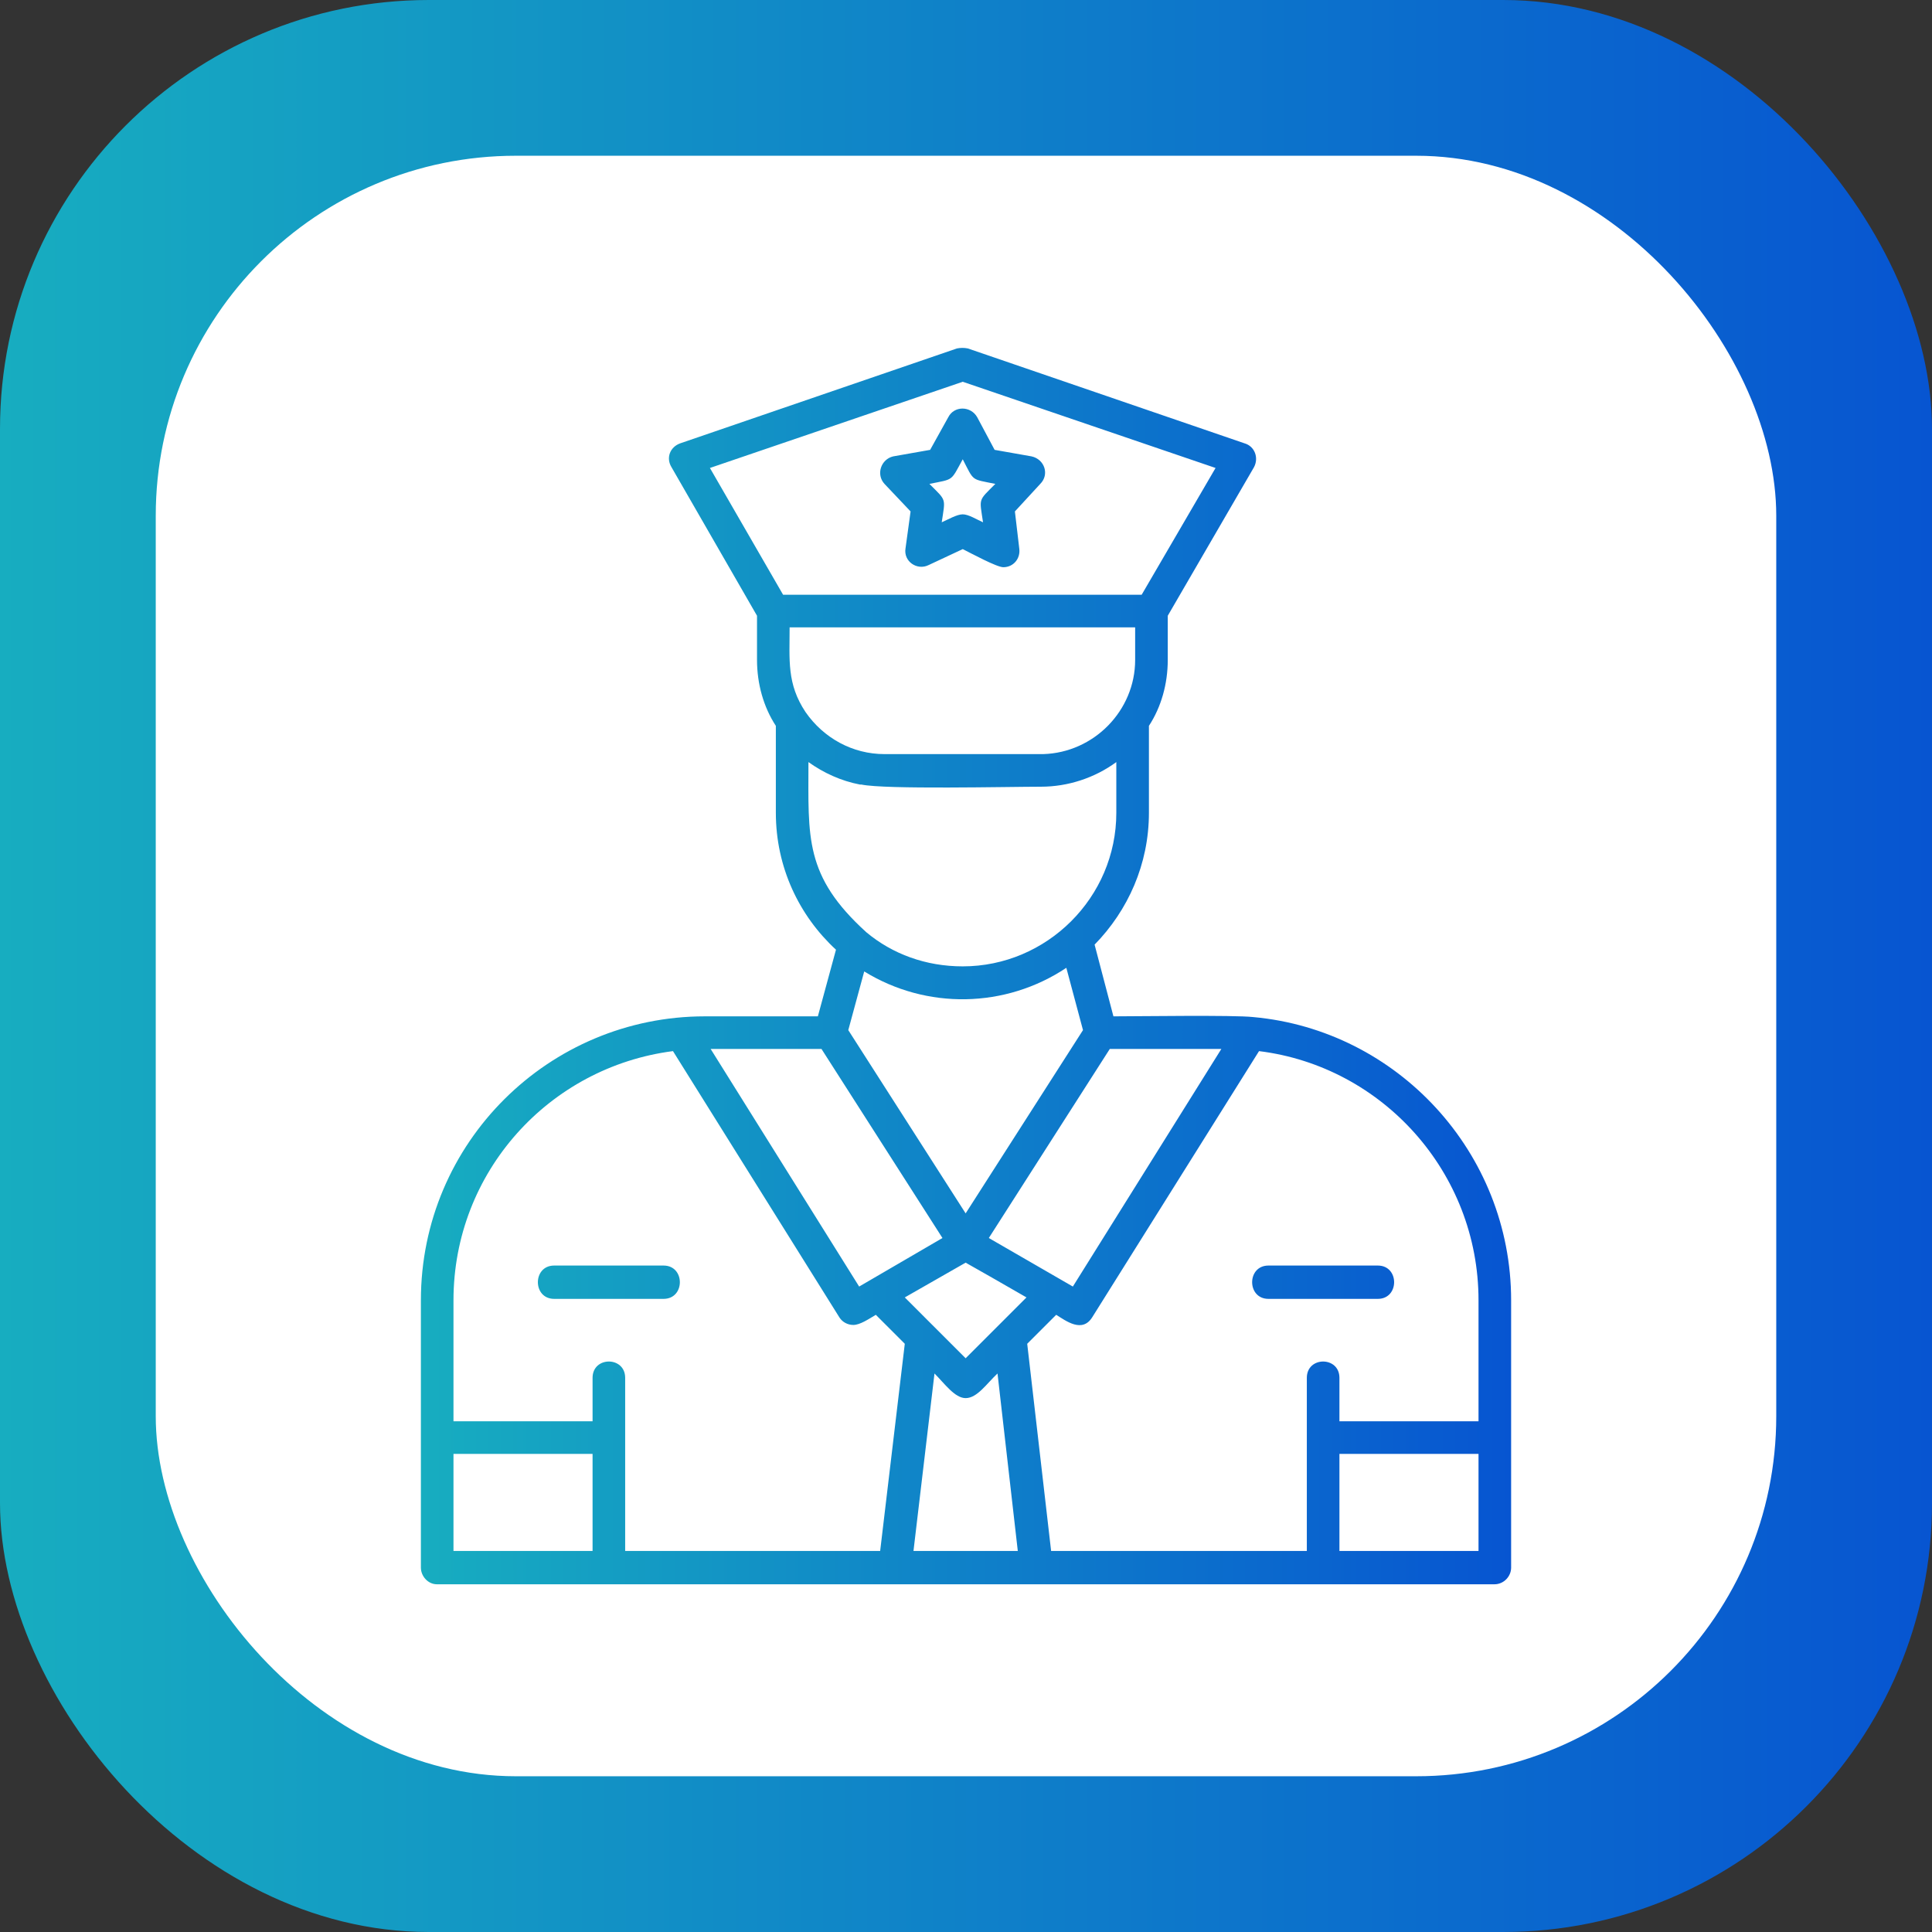 <?xml version="1.0" encoding="UTF-8"?>
<!DOCTYPE svg PUBLIC "-//W3C//DTD SVG 1.1//EN" "http://www.w3.org/Graphics/SVG/1.1/DTD/svg11.dtd">
<!-- Creator: CorelDRAW -->
<svg xmlns="http://www.w3.org/2000/svg" xml:space="preserve" width="2.667in" height="2.667in" version="1.1" style="shape-rendering:geometricPrecision; text-rendering:geometricPrecision; image-rendering:optimizeQuality; fill-rule:evenodd; clip-rule:evenodd"
viewBox="0 0 2667 2667"
 xmlns:xlink="http://www.w3.org/1999/xlink">
 <rect x="0" y="0" width="2667" height="2667" fill="#333333" stroke="none"/>
 <defs>
  <style type="text/css">
   <![CDATA[
    .fil1 {fill:white}
    .fil0 {fill:url(#id0)}
    .fil2 {fill:url(#id1)}
   ]]>
  </style>
  <linearGradient id="id0" gradientUnits="userSpaceOnUse" x1="-0.004" y1="1333.33" x2="2666.67" y2="1333.33">
   <stop offset="0" style="stop-opacity:1; stop-color:#17adc0"/>
   <stop offset="1" style="stop-opacity:1; stop-color:#0755d1"/>
  </linearGradient>
  <linearGradient id="id1" gradientUnits="userSpaceOnUse" xlink:href="#id0" x1="580.551" y1="1333.33" x2="2086.1" y2="1333.33">
  </linearGradient>
 </defs>
 <g id="_336234432">
  <rect class="fil0" width="2667" height="2667" rx="592" ry="592"/>
  <rect class="fil1" x="215" y="215" width="2237" height="2237" rx="497" ry="497"/>
 </g>
 <g id="Layer_x0020_1">
  <path class="fil2" d="M1178 1829c-8,0 -15,-4 -19,-10l-230 -368c-171,22 -303,167 -303,344l0 167 192 0 0 -60c0,-30 45,-30 45,0l0 239 352 0 34 -286 -40 -40c-10,6 -22,14 -31,14zm-133 -979l-118 -205c-8,-13 -2,-28 12,-33l382 -131c5,-1 10,-1 15,0l382 131c14,4 20,20 13,33l-119 205 0 61c0,33 -9,65 -26,91l0 120c0,71 -29,135 -75,182l26 99c34,0 166,-2 193,1 199,18 356,187 356,391l0 369c0,12 -10,23 -23,23l-1460 0c-12,0 -22,-11 -22,-23l0 -369c0,-218 177,-392 392,-392l156 0 25 -92c-51,-47 -83,-114 -83,-189l0 -120c-17,-26 -26,-58 -26,-91l0 -61zm36 -29l495 0 102 -175 -349 -119 -349 119 101 175zm106 262c-26,-5 -50,-16 -71,-31 0,104 -6,157 80,235 36,30 82,47 133,47 116,0 212,-95 212,-212l0 -70c-30,22 -67,34 -104,34 -45,0 -215,4 -248,-3l-2 0zm-97 -217c0,45 -4,78 22,117 25,36 65,58 109,58l219 0c70,-2 127,-60 127,-130l0 -45 -477 0zm-109 582l205 328 115 -67 -167 -261 -153 0zm551 0l-167 261 116 67 205 -328 -154 0zm206 3l-230 367c-14,23 -37,5 -50,-3l-40 40 33 286 353 0 0 -239c0,-30 45,-30 45,0l0 60 192 0 0 -167c0,-177 -133,-323 -303,-344zm-1112 556l0 134 192 0 0 -134 -192 0zm1223 134l192 0 0 -134 -192 0 0 134zm-354 -719l-23 -86c-84,56 -193,58 -279,5l-22 81 162 253 162 -253zm-125 342l-37 -21 -84 48 84 84 84 -84 -47 -27zm-37 166c-15,0 -29,-20 -43,-34l-29 245 144 0 -28 -245c-15,14 -28,34 -44,34zm569 -137l-151 0c-30,0 -30,-46 0,-46l151 0c30,0 30,46 0,46zm-986 0l-151 0c-30,0 -30,-46 0,-46l151 0c30,0 30,46 0,46zm469 -1010c-9,0 -44,-19 -56,-25l-47 22c-16,8 -35,-5 -32,-23l7 -51 -36 -38c-12,-13 -5,-34 12,-38l51 -9 25 -45c8,-16 31,-16 40,0l24 45 51 9c18,4 25,25 12,38l-35 38 6 51c2,14 -8,26 -22,26zm-56 -73c8,0 19,7 28,11 -5,-34 -7,-29 17,-53 -34,-7 -29,-3 -45,-34 -17,31 -12,27 -46,34 24,24 22,19 17,53 9,-4 21,-11 29,-11z"/>
 </g>
</svg>
